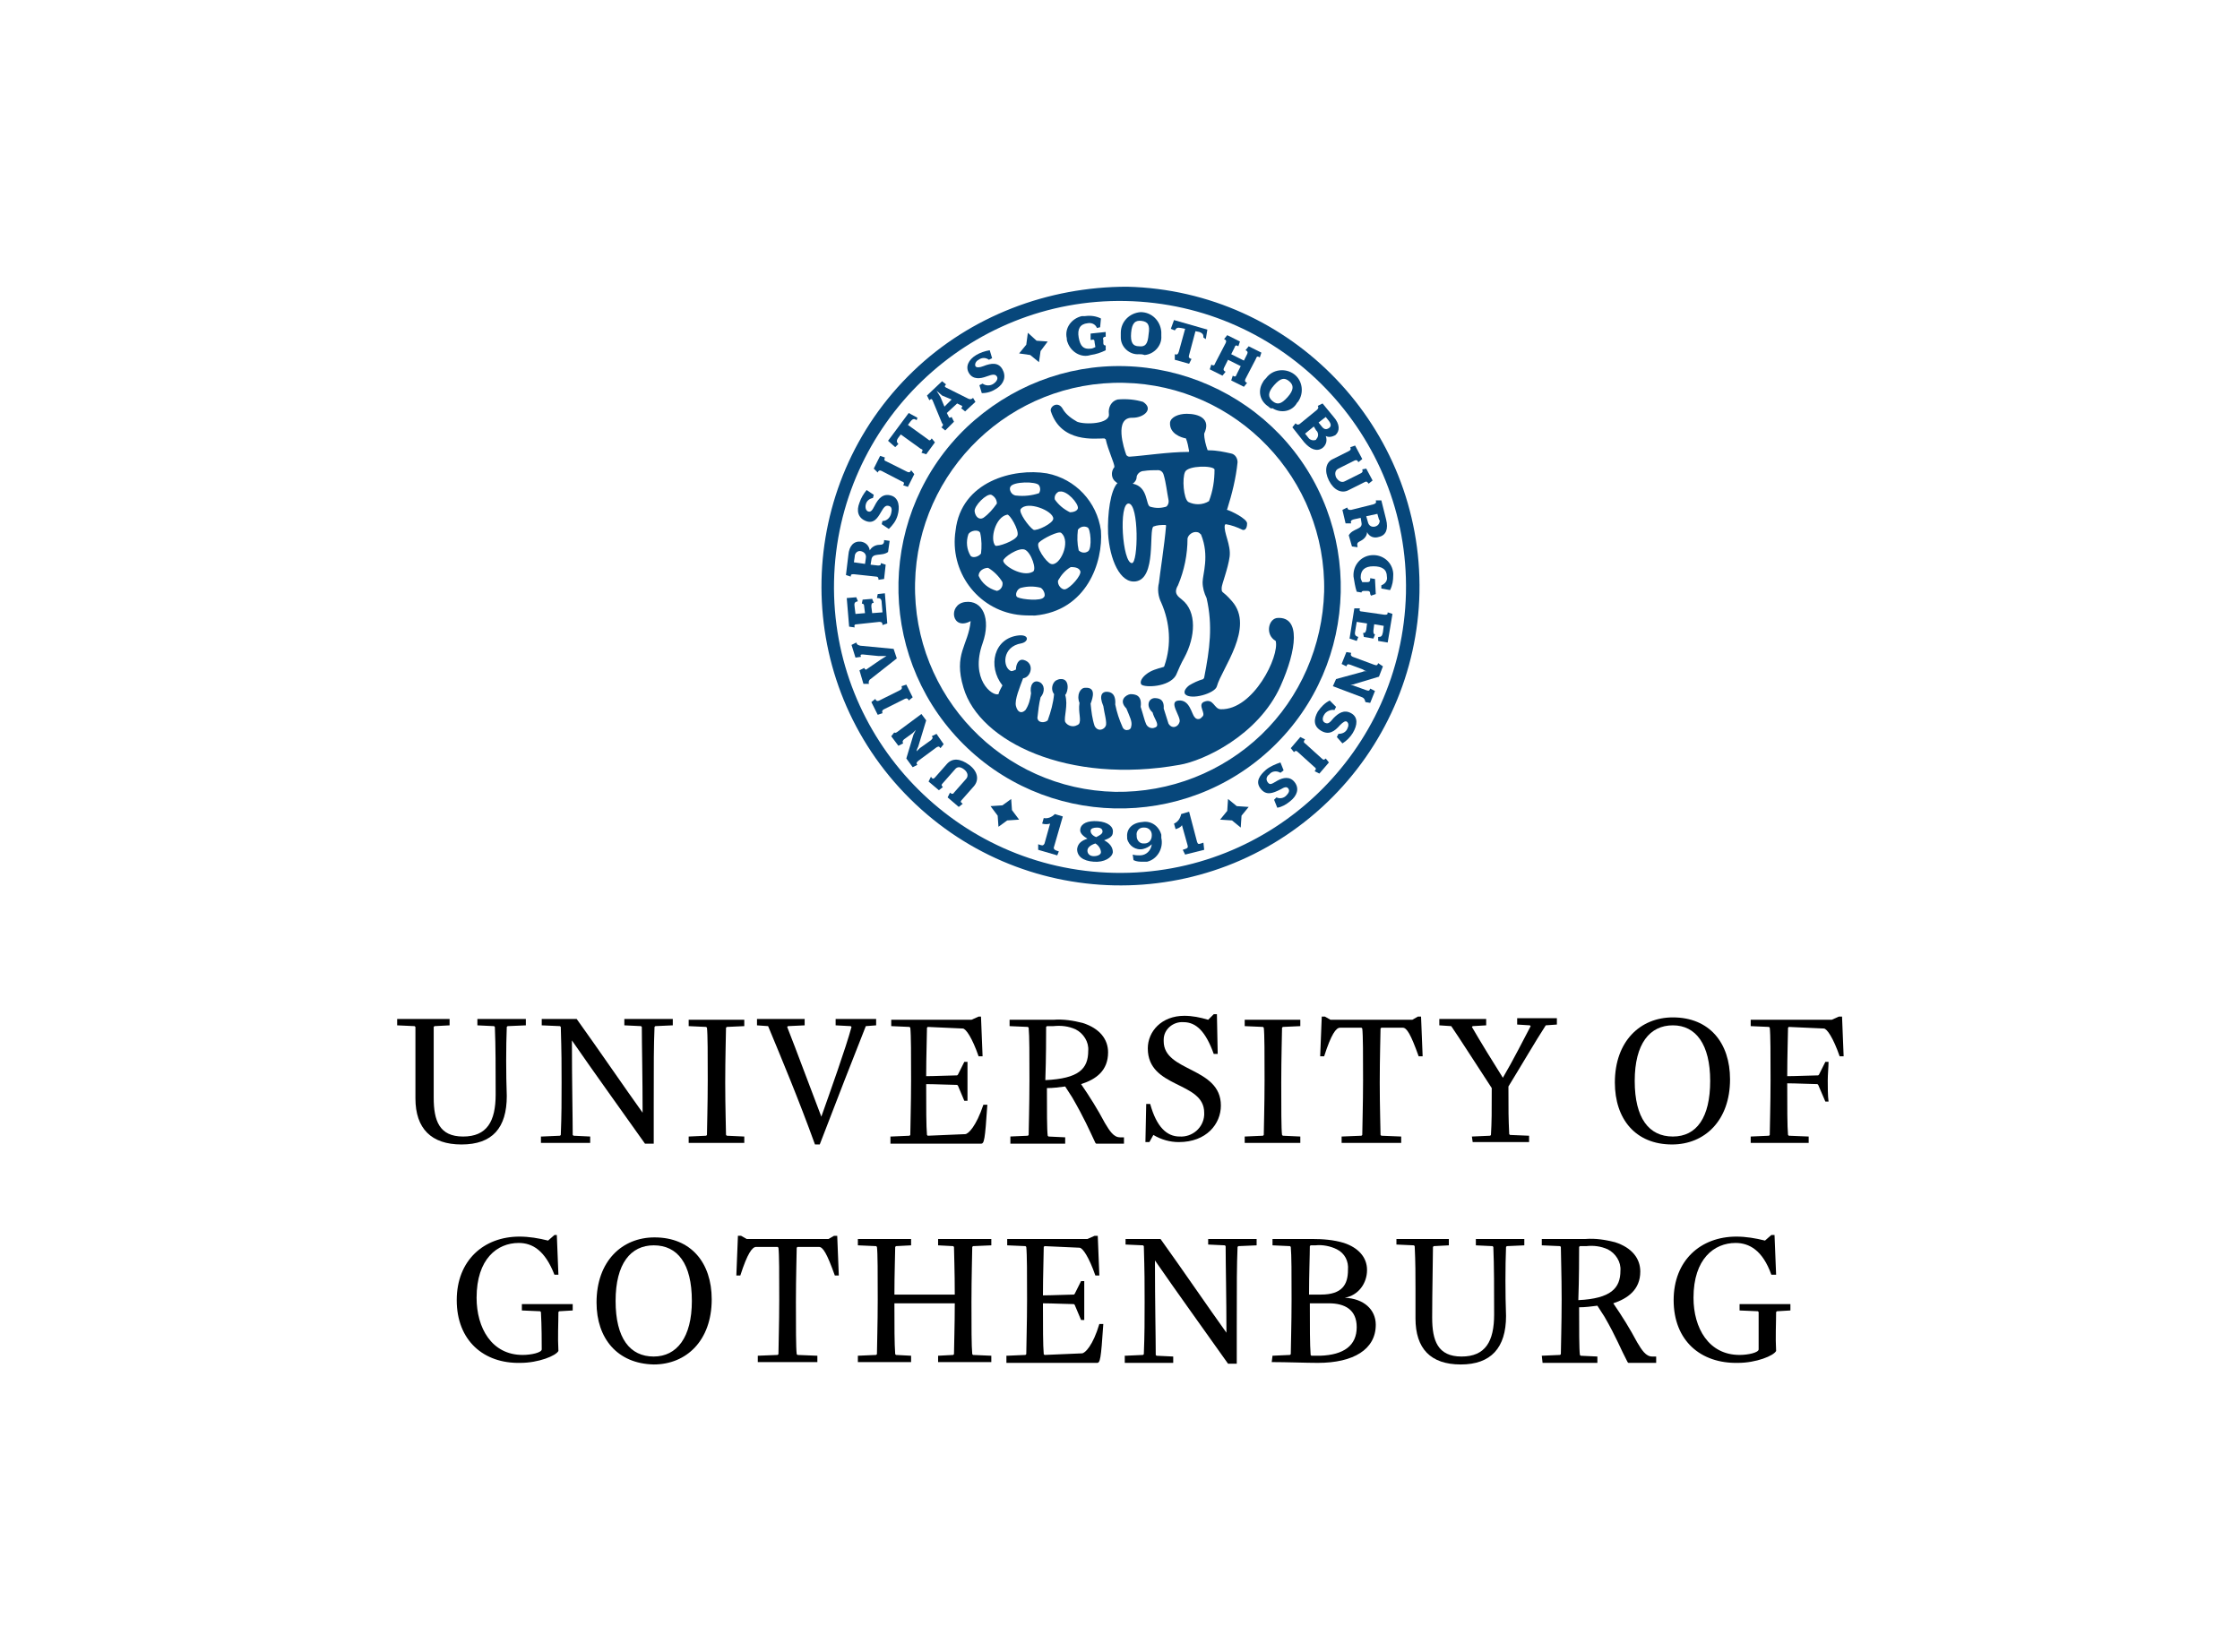 <?xml version="1.0" encoding="utf-8"?>
<!-- Generator: Adobe Illustrator 26.0.3, SVG Export Plug-In . SVG Version: 6.00 Build 0)  -->
<svg version="1.0" id="Layer_1" xmlns="http://www.w3.org/2000/svg" xmlns:xlink="http://www.w3.org/1999/xlink" x="0px" y="0px"
	 viewBox="0 0 282 208" style="enable-background:new 0 0 282 208;" xml:space="preserve">
<style type="text/css">
	.st0{fill:#07477B;}
</style>
<path class="st0" d="M121.7,53.8c-11.1,10.6-11.5,28.3-0.9,39.4s28.3,11.5,39.4,0.9s11.5-28.3,0.9-39.4c-5.1-5.3-12.1-8.4-19.5-8.6
	C134.2,45.9,127.1,48.7,121.7,53.8z M140.4,99.7c-14.2-0.3-25.5-12.1-25.2-26.3s12.1-25.5,26.3-25.2c14.2,0.3,25.5,12.1,25.2,26.3
	c-0.2,6.8-3,13.3-7.9,18C153.9,97.2,147.3,99.8,140.4,99.7z"/>
<path class="st0" d="M115,46.7c-15,14.4-15.5,38.2-1.1,53.2s38.2,15.5,53.2,1.1c7.2-6.9,11.4-16.4,11.6-26.4l0,0
	c0.4-20.8-16.1-38-36.8-38.5C131.9,36.1,122.2,39.8,115,46.7z M140.3,109.9c-19.9-0.4-35.7-16.9-35.3-36.7s16.9-35.7,36.7-35.3
	c19.9,0.4,35.7,16.9,35.3,36.7c0,0,0,0.1,0,0.1l0,0C176.5,94.6,160.1,110.3,140.3,109.9L140.3,109.9z"/>
<path class="st0" d="M148.5,96.3c-14,2.5-25.2-2.9-27.2-9.7c-1.3-4.3,0.6-5.3,0.9-8.4c-2.4,1.3-2.9-2.1-0.7-2.4s3.3,2.1,2.2,5.2
	c-1.6,4.5,1.2,6.7,2,6.4c0.1-0.4,0.3-0.7,0.5-1.1c-1.9-2.4-1.1-6,2.1-6.3c1.3-0.1,1.2,0.8,0.3,1c-2.5,0.4-2.4,3.1-1.3,3.5
	c0.2,0,0.4-0.1,0.6-0.2c0-0.6,0.3-1.4,1-1.2c1.4,0.4,0.9,2.2-0.1,2.3c-0.4,1.1-1.1,2.7-0.9,3.5s0.7,1,1.2,0.5
	c0.4-0.6,0.6-1.3,0.7-2.1c-0.2-1,0.3-1.8,1.1-1.4c0.6,0.3,0.7,1.2,0.1,1.9c-0.2,0.8-0.3,1.7-0.4,2.6c0.1,0.7,1,0.6,1.3,0.3
	c0.4-1.1,0.7-2.2,0.8-3.3c-0.4-0.5-0.3-1.3,0.2-1.7c0.2-0.1,0.4-0.2,0.6-0.2c1.2-0.1,1,1.6,0.6,2c0.4,1.3-0.2,2.8,0,3.4
	c0.3,0.5,1,0.7,1.5,0.4c0.1,0,0.1-0.1,0.2-0.1c0.4-0.5-0.1-1.5,0.1-2.7c-0.4-1,0.1-1.9,0.7-1.9c1.4-0.1,1,1.2,0.7,2
	c0.1,1,0.2,1.9,0.5,2.8c0.2,0.4,0.6,0.6,1,0.4c0.2-0.1,0.3-0.2,0.4-0.4c0.2-0.4-0.2-1.7-0.3-2.5c-0.6-1.4-0.1-1.8,0.4-1.8
	c0.5,0,1.2,0.2,1.1,1.6c0.2,1,0.5,1.9,0.9,2.8c0.1,0.3,0.4,0.5,0.7,0.4c0.2,0,0.4-0.2,0.4-0.4c0.2-0.6-0.2-1.3-0.6-2.3
	c-1-1-0.1-1.7,0.5-1.8c0.6,0,1.5,0.1,1.3,1.6c0.3,0.9,0.5,1.8,0.7,2.2c0.2,0.4,0.7,0.6,1.1,0.4c0.1,0,0.1-0.1,0.2-0.1
	c0.3-0.4-0.3-1-0.5-1.8c-0.8-0.7-0.6-1.7,0.2-1.8c0.4,0,1.3,0,1.2,1.3c0.2,0.6,0.4,1.3,0.6,1.9c0.4,0.7,1.2,0.5,1.4-0.2
	s-1.5-2.6-0.1-2.7c1.4-0.1,1.6,1.7,2,2.1c0.2,0.3,0.6,0.3,0.8,0.1c0.1-0.1,0.1-0.1,0.2-0.2c0.4-0.4-0.6-1.4,0.1-1.8
	c1.3-0.6,1.3,0.9,2.2,0.9c4.1,0.1,7.4-6.7,6.9-8.6c-1.4-0.8-0.9-2.9,0.3-2.9c2.8-0.1,2.4,3.9,0.3,8.6
	C158.4,92.6,151.5,95.8,148.5,96.3z"/>
<path class="st0" d="M154.5,64.2c0,0-0.1-0.1,0-0.1c0.6-1.9,1.1-3.9,1.3-5.9c0-0.5-0.3-1-0.8-1.1c-0.9-0.2-1.8-0.4-2.8-0.4
	c-0.1,0-0.2,0-0.2-0.1c-0.2-0.6-0.4-1.3-0.4-2c0.9-1.9-0.7-2.5-2.2-2.5c-1,0-2,0.4-2.1,1.1c-0.1,1.4,1.4,1.9,2,2
	c0.2,0.5,0.3,1,0.4,1.6c0,0.1,0,0.1-0.1,0.1c0,0,0,0,0,0c-2.5,0-5.7,0.5-7.4,0.6c-0.2,0-0.3-0.1-0.4-0.2c-0.3-0.8-1.6-4.8,0.8-4.7
	c1.4,0,2.7-1.1,1.3-2c-1-0.3-2.1-0.4-3.2-0.3c-0.8,0.2-1.2,1-1.1,1.8c0.2,1.3-3,1.4-4,1c-0.7-0.4-1.4-0.9-1.8-1.6
	c-0.6-1.1-1.7-0.3-1.5,0.3c1.3,4,5.6,3.4,6.7,3.4c0.1,0,0.1,0.1,0.2,0.1c0.3,1.4,1.1,3,1.1,3.5c-0.5,0.6-0.4,1.5,0.2,1.9
	c0.1,0.1,0.1,0.1,0.2,0.1c-0.9,0.9-1.3,3.9-1.2,6.4c0.2,3.2,1.5,6.3,3.5,6c2.6-0.4,1.6-6.4,2.2-6.9c0.5-0.2,1-0.2,1.5-0.2
	c0.1,0,0.1,0.1,0.1,0.1c-0.2,2.4-0.8,6.2-0.9,7.2c-0.2,0.8-0.1,1.7,0.3,2.5c1.1,2.5,1.3,5.3,0.4,7.9c0,0.1-0.1,0.2-0.2,0.2
	c-0.7,0.2-1.5,0.4-2.1,0.9c-0.4,0.3-0.9,0.9-0.6,1.3c0.5,0.4,3.4,0.3,4.3-1.1c0-0.1,0.1-0.1,0.1-0.2c0.3-0.7,0.6-1.4,1-2.1
	c1.4-2.6,1.6-5.8-0.3-7.3c-0.5-0.4-1.1-0.8-0.5-1.8c0.8-1.9,1.2-3.9,1.2-5.9c0.1-0.5,0.7-0.9,1.2-0.8c0.2,0,0.4,0.2,0.5,0.3
	c1.1,2.7,0.2,5,0.2,6c0,0.7,0.2,1.4,0.5,2c0.8,3.5,0.4,6.4-0.3,10c0,0.1-0.1,0.1-0.1,0.2c-0.7,0.2-1.3,0.5-1.8,0.8
	c-0.5,0.4-0.7,0.8-0.5,1.1c0.7,0.8,3.8-0.1,4-1c0.6-2.2,4.8-7.4,1.9-10.7c-1.3-1.5-1.3-0.9-1.3-1.7c0-0.4,0.8-2.4,1-3.9
	c0.2-1.5-0.8-3.1-0.6-4c0,0,0.1-0.1,0.1-0.1c0.7,0.1,1.5,0.4,2.1,0.7c0.2,0.1,0.6,0,0.6-0.8C157,65.3,154.9,64.3,154.5,64.2z
	 M142.5,70.9c-1.2,0-1.7-7.6-0.4-7.5S143.3,70.9,142.5,70.9L142.5,70.9z M146.5,59.8c0.3,1,0.4,2.1,0.6,3.1c0.1,0.4-0.1,0.8-0.3,0.9
	c-0.7,0.2-1.3,0.2-2,0c-0.6-0.2-0.2-2.5-2.2-2.9c0.3-0.2,0.5-0.5,0.5-0.9c0.1-0.4,0.5-0.7,0.9-0.7c0.6-0.1,1.2-0.1,1.8-0.1
	C146.1,59.2,146.4,59.4,146.5,59.8L146.5,59.8z M152.2,63.1c-0.8,0.5-1.8,0.5-2.6,0.1c-0.6-0.4-0.8-3-0.4-3.8s3.5-0.8,3.7-0.3
	C152.9,60.5,152.7,61.8,152.2,63.1L152.2,63.1z"/>
<path class="st0" d="M138.6,66.8c-0.5-3.6-3.2-6.5-6.8-7.2c-4.2-0.7-10.8,1-11.5,7.2c-0.8,5.1,2.7,9.9,7.8,10.6
	c0.7,0.1,1.5,0.1,2.2,0.1C136.8,76.9,138.9,70.8,138.6,66.8z M134.8,71.4c0.3,0,1,0,1.2,0.5s-1.2,2.1-1.9,2.3
	c-0.4,0.1-1-0.5-0.9-1.1C133.6,72.4,134.1,71.8,134.8,71.4z M137,69.4c-0.4,0.3-0.9,0.2-1.2-0.1c-0.2-0.9-0.2-1.7-0.1-2.6
	c0.3-0.4,0.8-0.5,1.2-0.3C137.3,66.5,137.5,69,137,69.4L137,69.4z M135.7,64c-0.1,0.4-0.7,0.5-1,0.5c-0.8-0.4-1.4-0.9-1.9-1.6
	c-0.1-0.4,0.1-0.8,0.5-1c0,0,0.1,0,0.1,0C134.3,61.7,135.8,63.4,135.7,64z M130.8,61.1c0.2,0.3,0.2,0.7,0,1
	c-0.9,0.3-1.9,0.4-2.8,0.3c-0.7,0-1-0.8-0.8-1.1C127.5,60.6,130.5,60.6,130.8,61.1z M132.6,65.3c0,0.6-2.1,1.6-2.5,1.4
	c-0.6-0.4-1.9-2.2-1.6-2.6C129.3,63,132.6,64.3,132.6,65.3z M126.8,64.8c0.3-0.1,1.5,1.9,1.3,2.6c-0.2,0.7-2.6,1.5-2.8,1.3
	C124.6,67.9,125.3,65.1,126.8,64.8z M126.3,70.6c0-0.4,1.9-1.7,2.7-1.4s1.6,2.6,1,2.8C128.7,72.7,126.3,71.2,126.3,70.6z M132.3,71
	c-0.6-0.2-2-2.2-1.5-2.7c0.5-0.5,2.5-1.5,2.8-1.2C134.9,68.2,133.4,71.4,132.3,71L132.3,71z M123.8,65.2c-0.5,0.3-1-0.1-1.1-0.8
	c-0.1-0.7,1.5-2.3,2.1-2.1c0.4,0.2,0.7,0.6,0.7,1.1C125,64.1,124.5,64.7,123.8,65.2z M123.5,69.7c-0.3,0.4-1,0.6-1.3,0.3
	c-0.5-0.8-0.6-1.8-0.3-2.7c0.2-0.5,1.3-0.7,1.5-0.2C123.6,68,123.6,68.9,123.5,69.7z M123.2,72.5c0-0.6,0.6-1,1.2-1c0,0,0,0,0,0
	c0.7,0.4,1.4,1.1,1.8,1.8c0.1,0.5-0.2,1-0.7,1.1c0,0,0,0,0,0C124.4,74.1,123.6,73.4,123.2,72.5z M128.1,75.2
	c-0.4-0.2-0.1-1.1,0.5-1.2c0.8-0.2,1.6-0.2,2.4,0c0.4,0.2,0.7,1,0.4,1.2C131.1,75.7,128.7,75.5,128.1,75.2z"/>
<polygon class="st0" points="129.4,41.9 129.2,43.4 128.3,44.5 129.7,44.7 130.8,45.6 131,44.2 131.9,43 130.5,42.9 "/>
<polygon class="st0" points="156.2,104.2 155.1,103.3 153.6,103.2 154.5,102.1 154.6,100.6 155.7,101.5 157.2,101.6 156.3,102.7 "/>
<polygon class="st0" points="125.7,104.1 126.8,103.3 128.3,103.2 127.4,102 127.3,100.6 126.2,101.4 124.7,101.5 125.6,102.7 "/>
<path class="st0" d="M117.7,97.9l1.5-1.7c0.7-0.8,1.7-0.7,2.8,0.1s1.3,1.9,0.6,2.7l-1.5,1.7c-0.2,0.2-0.2,0.3,0.1,0.5l-0.5,0.4
	l-1.4-1.2l0.3-0.6c0.2,0.2,0.4,0.2,0.5,0l1.5-1.7c0.3-0.3,0.3-0.8-0.2-1.2s-0.9-0.4-1.2,0l-1.5,1.7c-0.2,0.2-0.2,0.3,0,0.5l-0.5,0.4
	l-1.3-1.1l0.3-0.6C117.4,98.1,117.5,98.1,117.7,97.9z"/>
<path class="st0" d="M112.9,92.2l3.1-2.3l0.6,0.8l-1,3.3c-0.1,0.2-0.2,0.4-0.2,0.6c0,0,0.3-0.3,0.4-0.4l1.4-1
	c0.2-0.2,0.3-0.3,0.1-0.5l0.6-0.3l0.9,1.3l-0.4,0.5c-0.2-0.3-0.3-0.2-0.5-0.1l-2.3,1.7c-0.2,0.2-0.3,0.3-0.1,0.5l-0.6,0.3l-0.8-1.1
	l0.9-3c0.1-0.2,0.3-0.6,0.3-0.6s-0.3,0.3-0.4,0.4l-1.1,0.8c-0.2,0.2-0.2,0.3-0.1,0.5l-0.6,0.3l-0.9-1.2l0.4-0.5
	C112.6,92.3,112.7,92.3,112.9,92.2z"/>
<path class="st0" d="M114.1,86.2l0.8,1.6l-0.5,0.4c-0.1-0.3-0.3-0.3-0.5-0.2l-2.6,1.3c-0.2,0.1-0.3,0.2-0.2,0.5l-0.6,0.2l-0.8-1.6
	l0.5-0.4c0.1,0.3,0.3,0.3,0.5,0.2l2.6-1.3c0.2-0.1,0.3-0.2,0.2-0.5L114.1,86.2z"/>
<path class="st0" d="M108.3,81.3l4.2,0.4l0.4,1.2l-3.3,2.6c-0.2,0.1-0.3,0.4-0.2,0.6c0,0,0,0,0,0h-0.7l-0.5-1.7l0.6-0.3
	c0.1,0.2,0.2,0.3,0.4,0.1l1.6-1.1c0.3-0.2,0.5-0.3,0.8-0.5c-0.3,0-0.7,0-1,0l-2-0.2c-0.3,0-0.3,0.1-0.2,0.3l-0.7,0.1l-0.5-1.6
	l0.6-0.3C107.9,81.2,108,81.2,108.3,81.3z"/>
<path class="st0" d="M111.4,74.7l0.3,3.8l-0.6,0.2c0-0.3-0.1-0.4-0.4-0.4l-2.8,0.3c-0.3,0-0.4,0.1-0.3,0.4l-0.7-0.1l-0.3-3.6
	l1.2-0.1l0.2,0.5c-0.4,0.1-0.5,0.2-0.4,0.8l0.1,0.8l1.2-0.1l-0.1-0.8c0-0.3-0.1-0.4-0.3-0.4l0.1-0.5l1.2-0.1l0.2,0.5
	c-0.3,0-0.3,0.2-0.3,0.5l0.1,0.8l1.3-0.1l-0.1-1.2c0-0.5-0.2-0.6-0.6-0.6l0.1-0.5L111.4,74.7z"/>
<path class="st0" d="M112,68.1l-0.2,1.4c-0.8,0.6-2,0-2.1,1l-0.1,0.6l0.9,0.1c0.3,0,0.4,0,0.4-0.3l0.6,0.2l-0.2,1.8l-0.7,0.1
	c0-0.3-0.1-0.4-0.3-0.4l-2.8-0.3c-0.3,0-0.4,0-0.4,0.3l-0.6-0.2l0.3-2.5c0.1-1.2,0.7-1.8,1.6-1.7c0.6,0.1,1,0.5,1.1,1.1
	c0.2-0.4,0.7-0.7,1.2-0.7c0.4,0,0.6-0.1,0.6-0.5v-0.1L112,68.1z M107.6,70.1l-0.1,0.7l1.4,0.2l0.1-0.7c0.1-0.5-0.2-0.8-0.6-0.9
	S107.6,69.6,107.6,70.1L107.6,70.1z"/>
<path class="st0" d="M113,64.9c-0.2,0.7-0.6,1.2-1.1,1.7l-0.9-0.6l0.1-0.4c0.6,0,1-0.5,1.1-1c0.1-0.4,0.1-0.8-0.3-0.9
	s-0.6,0.1-1,0.8c-0.4,0.7-0.9,1.5-1.9,1.1s-1.2-1.3-0.8-2.3c0.2-0.6,0.5-1.1,0.9-1.6l0.9,0.6l-0.1,0.4c-0.5,0.1-0.8,0.4-0.9,0.8
	c-0.1,0.4,0,0.8,0.3,0.9s0.5-0.1,0.8-0.7c0.5-1,1.1-1.6,2.1-1.3S113.3,63.9,113,64.9z"/>
<path class="st0" d="M115.1,59.7l-0.8,1.6l-0.6-0.2c0.2-0.3,0.1-0.4-0.2-0.5l-2.5-1.3c-0.2-0.1-0.4-0.1-0.5,0.2L110,59l0.8-1.6
	l0.6,0.2c-0.1,0.3-0.1,0.4,0.2,0.5l2.6,1.3c0.2,0.1,0.4,0.1,0.5-0.2L115.1,59.7z"/>
<path class="st0" d="M115.4,52.9c-0.3-0.2-0.5-0.2-0.8,0.2l-0.3,0.4l2.5,1.8c0.2,0.2,0.3,0.2,0.5-0.1l0.4,0.5l-1.1,1.5L116,57
	c0.2-0.3,0.2-0.4-0.1-0.5l-2.5-1.8l-0.3,0.4c-0.3,0.4-0.2,0.6,0,0.8l-0.4,0.4l-0.9-0.8l2.6-3.5l1.1,0.6L115.4,52.9z"/>
<path class="st0" d="M122.8,50.6l-1.3,1.2l-0.5-0.4c0.2-0.2,0.2-0.3-0.1-0.4l-0.4-0.2l-1.3,1.2l0.2,0.4c0.1,0.3,0.2,0.2,0.4,0.1
	l0.3,0.6l-1.1,1.1l-0.5-0.4c0.2-0.1,0.3-0.4,0.1-0.5c0,0,0,0,0,0l-1.2-2.9c-0.1-0.2-0.2-0.2-0.4,0l-0.3-0.6l1.9-1.8l0.5,0.4
	c-0.2,0.2-0.2,0.3,0,0.4l2.8,1.4c0.2,0.1,0.4,0.1,0.6-0.1c0,0,0,0,0,0L122.8,50.6z M118.6,49.8c-0.2-0.2-0.7-0.6-0.7-0.6
	s0.4,0.6,0.5,0.8l0.5,1.2l0.9-0.9L118.6,49.8z"/>
<path class="st0" d="M125.5,48.9c-0.6,0.4-1.2,0.6-1.9,0.6l-0.3-1l0.4-0.2c0.4,0.3,1,0.3,1.4,0c0.3-0.2,0.6-0.6,0.4-0.9
	s-0.5-0.3-1.3,0s-1.7,0.4-2.2-0.4s-0.1-1.7,0.9-2.3c0.5-0.3,1.1-0.5,1.7-0.6l0.3,1l-0.4,0.2c-0.4-0.3-0.9-0.3-1.3,0
	c-0.4,0.2-0.5,0.6-0.4,0.8s0.5,0.2,1,0c1-0.4,1.9-0.5,2.4,0.4S126.4,48.3,125.5,48.9z"/>
<path class="st0" d="M139.2,42.4c-0.3,0-0.4,0.2-0.3,0.4v0.4c0,0.2,0.1,0.3,0.3,0.3v0.6c-0.6,0.3-1.2,0.5-1.9,0.6
	c-1.2,0.4-2.5-0.4-2.9-1.6c-0.1-0.2-0.1-0.4-0.1-0.5c-0.3-1.3,0.6-2.5,1.9-2.8c0.1,0,0.3,0,0.4,0c0.7-0.1,1.4,0,2,0.3l-0.1,1.1
	l-0.4,0.1c-0.2-0.5-0.7-0.7-1.2-0.6c-0.9,0.1-1.3,0.7-1.1,1.8s0.6,1.5,1.5,1.4c0.2,0,0.4-0.1,0.6-0.2l-0.1-0.6
	c0-0.3-0.1-0.4-0.4-0.3h-0.1V42l1.9-0.2L139.2,42.4L139.2,42.4z"/>
<path class="st0" d="M143.4,44.6c-1.2,0.1-2.3-0.9-2.3-2.1c0-0.2,0-0.4,0-0.6c0-1.4,1.1-2.5,2.5-2.6c1.4,0,2.5,1.1,2.6,2.5
	c0,0.2,0,0.3,0,0.5c0.1,1.2-0.9,2.3-2.1,2.4C143.8,44.6,143.6,44.6,143.4,44.6z M143.7,40.4c-0.8-0.1-1.2,0.3-1.3,1.5
	c-0.1,1.2,0.2,1.7,1,1.7c0.8,0.1,1.1-0.3,1.2-1.5C144.8,40.9,144.5,40.5,143.7,40.4z"/>
<path class="st0" d="M151.5,42.5c0-0.3,0-0.5-0.5-0.7l-0.5-0.1l-0.8,3c-0.1,0.3,0,0.4,0.3,0.5l-0.3,0.6l-1.8-0.5v-0.7
	c0.3,0.1,0.4,0,0.5-0.3l0.8-2.9l-0.5-0.1c-0.5-0.1-0.6,0-0.8,0.3l-0.5-0.2l0.4-1.1l4.2,1.2l-0.2,1.2L151.5,42.5z"/>
<path class="st0" d="M156.6,48.7l-1.6-0.8l0.2-0.6c0.3,0.2,0.4,0.1,0.5-0.2l0.5-1l-1.6-0.8l-0.5,1c-0.1,0.2-0.1,0.4,0.2,0.5
	l-0.4,0.5l-1.6-0.8l0.2-0.6c0.3,0.2,0.4,0.1,0.5-0.2l1.3-2.5c0.1-0.2,0.1-0.4-0.2-0.5l0.4-0.5l1.6,0.8l-0.2,0.6
	c-0.3-0.2-0.4-0.1-0.5,0.2l-0.4,0.8l1.6,0.8l0.4-0.8c0.1-0.2,0.1-0.4-0.2-0.5l0.4-0.5l1.6,0.8l-0.2,0.6c-0.3-0.2-0.4-0.1-0.5,0.2
	l-1.3,2.5c-0.1,0.2-0.1,0.4,0.2,0.5L156.6,48.7z"/>
<path class="st0" d="M159.7,51.2c-1.1-0.7-1.4-2-0.7-3.1c0.1-0.2,0.2-0.3,0.4-0.5c0.8-1.1,2.4-1.3,3.5-0.5s1.3,2.4,0.5,3.5
	c0,0-0.1,0.1-0.1,0.1c-0.6,1.1-2,1.4-3.1,0.7C160,51.5,159.8,51.3,159.7,51.2z M162.3,48c-0.6-0.5-1.1-0.4-1.9,0.5s-0.8,1.5-0.2,2
	s1.1,0.4,1.9-0.5S162.9,48.5,162.3,48z"/>
<path class="st0" d="M164.2,55.7l-1.5-1.9l0.4-0.5c0.2,0.2,0.3,0.2,0.5,0.1l2.2-1.8c0.2-0.2,0.2-0.3,0.1-0.5l0.6-0.3l1.4,1.7
	c0.8,0.9,0.8,1.8,0.2,2.3c-0.4,0.2-0.8,0.3-1.2,0.1c0.2,0.5,0.1,1.1-0.4,1.5C165.8,56.9,165,56.6,164.2,55.7z M165.4,53.7l-1.1,0.9
	l0.4,0.5c0.2,0.3,0.6,0.4,0.9,0.3c0,0,0.1,0,0.1-0.1c0.3-0.3,0.3-0.7,0.1-1c0,0-0.1-0.1-0.1-0.1L165.4,53.7z M166,53.2l0.4,0.5
	c0.3,0.4,0.6,0.4,0.9,0.2s0.3-0.5,0-0.9l-0.4-0.5L166,53.2z"/>
<path class="st0" d="M171.8,60.7l-2,1c-0.9,0.5-1.9,0-2.5-1.2s-0.4-2.3,0.5-2.7l2-1c0.2-0.1,0.3-0.2,0.2-0.5l0.6-0.2l0.9,1.7
	l-0.5,0.4c-0.1-0.3-0.3-0.3-0.5-0.2l-2,1c-0.4,0.2-0.5,0.6-0.3,1.1c0.3,0.5,0.7,0.7,1.1,0.5l2-1c0.2-0.1,0.3-0.2,0.2-0.5L172,59
	l0.8,1.5l-0.5,0.4C172.1,60.6,172,60.6,171.8,60.7z"/>
<path class="st0" d="M170.2,68.8l-0.4-1.4c0.5-0.9,1.8-0.7,1.6-1.6l-0.1-0.6l-0.9,0.2c-0.3,0.1-0.4,0.2-0.3,0.5h-0.7l-0.4-1.7
	l0.6-0.3c0.1,0.3,0.2,0.3,0.5,0.3l2.8-0.7c0.3-0.1,0.4-0.2,0.3-0.5h0.7l0.6,2.4c0.3,1.2,0,2-0.9,2.2c-0.6,0.2-1.2,0-1.5-0.6
	c0,0.5-0.4,0.9-0.8,1.1c-0.4,0.2-0.5,0.3-0.4,0.7v0.1L170.2,68.8z M173.6,65.4l-0.2-0.7L172,65l0.2,0.7c0.1,0.5,0.5,0.7,0.9,0.6
	c0.4-0.1,0.6-0.4,0.6-0.8C173.6,65.5,173.6,65.4,173.6,65.4L173.6,65.4z"/>
<path class="st0" d="M172.5,74.8c0-0.3-0.1-0.4-0.4-0.4h-0.4c-0.2,0-0.3,0.1-0.3,0.2l-0.6-0.1c-0.2-0.6-0.3-1.3-0.4-1.9
	c-0.1-1.4,0.9-2.6,2.3-2.7c1.4-0.1,2.6,0.9,2.7,2.3c0,0.1,0,0.1,0,0.2c0,0.7-0.1,1.3-0.4,1.9l-1.1-0.2v-0.4c0.5-0.2,0.8-0.6,0.7-1.1
	c0-0.9-0.6-1.3-1.7-1.3s-1.6,0.5-1.6,1.4c0,0.2,0.1,0.4,0.2,0.6h0.6c0.3,0,0.4-0.1,0.4-0.4v-0.1l0.6,0.1l0.1,1.9l-0.6,0.2
	L172.5,74.8z"/>
<path class="st0" d="M169.9,80.4l0.6-3.8h0.7c-0.1,0.3,0,0.4,0.3,0.4l2.8,0.4c0.3,0,0.4,0,0.4-0.3l0.6,0.2l-0.6,3.6l-1.2-0.2v-0.5
	c0.4,0,0.5-0.1,0.6-0.6l0.1-0.8l-1.2-0.2l-0.1,0.8c0,0.3,0,0.4,0.2,0.5l-0.2,0.5l-1.2-0.2l-0.1-0.5c0.3,0,0.3-0.1,0.4-0.4l0.1-0.8
	l-1.3-0.2l-0.2,1.2c-0.1,0.5,0.1,0.6,0.4,0.7l-0.2,0.5L169.9,80.4z"/>
<path class="st0" d="M171.5,87.8l-3.7-1.4l0.4-0.9l3.3-0.9c0.2-0.1,0.4-0.1,0.6-0.1c-0.2,0-0.4-0.1-0.5-0.2l-1.6-0.6
	c-0.3-0.1-0.4-0.1-0.5,0.2l-0.6-0.3l0.6-1.5l0.6,0.1c-0.1,0.3,0,0.4,0.2,0.5l2.7,1c0.3,0.1,0.4,0.1,0.5-0.2l0.6,0.4l-0.5,1.3l-3,0.9
	c-0.2,0.1-0.4,0.1-0.6,0.1c0,0,0.4,0.1,0.6,0.2l1.4,0.5c0.3,0.1,0.4,0.1,0.5-0.2l0.6,0.3l-0.6,1.5l-0.6-0.1
	C171.8,88,171.7,87.9,171.5,87.8z"/>
<path class="st0" d="M165.9,89.6c0.4-0.6,0.9-1.1,1.5-1.4l0.8,0.8l-0.2,0.4c-0.5-0.1-1.1,0.2-1.3,0.6c-0.2,0.3-0.3,0.8,0.1,1
	s0.6,0,1.1-0.6c0.6-0.6,1.3-1.1,2.2-0.6s0.8,1.5,0.2,2.5c-0.3,0.5-0.8,1-1.3,1.3l-0.7-0.8l0.2-0.4c0.5,0,0.9-0.2,1.1-0.6
	c0.2-0.4,0.2-0.7,0-0.9s-0.5,0-0.9,0.4c-0.7,0.8-1.4,1.3-2.4,0.7S165.4,90.5,165.9,89.6z"/>
<path class="st0" d="M162.5,94.2l1.2-1.4l0.6,0.3c-0.2,0.2-0.2,0.4,0,0.5l2.1,1.9c0.2,0.2,0.3,0.2,0.5,0l0.4,0.5l-1.2,1.4l-0.6-0.3
	c0.2-0.2,0.2-0.4,0-0.5l-2.1-1.9c-0.2-0.2-0.3-0.2-0.5,0L162.5,94.2z"/>
<path class="st0" d="M159.4,96.9c0.5-0.4,1.2-0.7,1.8-0.9l0.4,1l-0.4,0.3c-0.5-0.3-1.1-0.2-1.4,0.2c-0.3,0.2-0.5,0.6-0.2,1
	c0.3,0.4,0.5,0.2,1.2-0.2s1.6-0.6,2.2,0.2c0.6,0.8,0.3,1.7-0.6,2.4c-0.5,0.4-1,0.7-1.6,0.8l-0.4-1l0.3-0.3c0.4,0.2,0.9,0.1,1.2-0.2
	c0.3-0.3,0.5-0.6,0.3-0.9c-0.2-0.3-0.5-0.2-1,0.1c-1,0.5-1.8,0.8-2.5-0.1S158.6,97.6,159.4,96.9z"/>
<path class="st0" d="M133.1,107.7l-2.4-0.7l0-0.7l0.3,0.1c0.3,0.1,0.4,0,0.5-0.2l0.7-2.5c-0.3,0.1-0.7,0.1-1,0l0.2-0.7
	c0.5,0.1,1-0.1,1.4-0.5l1,0.3l-1.1,3.8c-0.1,0.2,0,0.4,0.3,0.5l0.3,0.1L133.1,107.7z"/>
<path class="st0" d="M137.7,108.5c-1.4-0.1-2.1-0.7-2.1-1.6c0.1-0.8,0.7-1.1,1.3-1.3c-0.5-0.3-1-0.7-0.9-1.2c0.1-0.7,0.9-1.1,2.2-1
	s2,0.7,1.9,1.4c0,0.6-0.6,0.8-1.1,1c0.6,0.3,1.1,0.8,1.1,1.5C140,108,139,108.6,137.7,108.5z M137.9,106.2c-0.6,0.2-1,0.5-1,0.9
	s0.3,0.7,0.8,0.7s0.9-0.2,0.9-0.5S138.4,106.5,137.9,106.2z M138.1,104.2c-0.4,0-0.8,0.1-0.8,0.4s0.2,0.6,0.7,0.8
	c0.4-0.2,0.8-0.4,0.8-0.7S138.6,104.2,138.1,104.2L138.1,104.2z"/>
<path class="st0" d="M143.9,108.5c-0.4,0-0.8,0-1.2-0.2l-0.1-0.7c0.3,0.1,0.6,0.1,0.9,0.1c0.8,0,1.4-0.6,1.5-1.4
	c-0.3,0.3-0.7,0.5-1.1,0.6c-0.9,0.2-1.8-0.4-2-1.3c0-0.1,0-0.1,0-0.2c-0.1-1,0.6-1.8,1.9-1.9c1.1-0.2,2.1,0.5,2.4,1.6
	c0,0.1,0,0.3,0,0.4c0.3,1.3-0.5,2.7-1.8,3C144.3,108.5,144.1,108.5,143.9,108.5z M143.9,104.2c-0.5,0-0.9,0.5-0.8,1c0,0,0,0.1,0,0.1
	c0,0.5,0.4,0.9,0.8,0.9c0.1,0,0.1,0,0.2,0c0.5,0,0.9-0.4,0.9-1c0,0,0-0.1,0-0.1c0-0.5-0.4-0.9-0.9-0.9
	C144,104.2,143.9,104.2,143.9,104.2L143.9,104.2z"/>
<path class="st0" d="M151.6,107l-2.4,0.6l-0.3-0.6l0.3-0.1c0.3-0.1,0.4-0.2,0.3-0.5l-0.7-2.5c-0.2,0.3-0.5,0.4-0.8,0.5l-0.2-0.7
	c0.5-0.2,0.8-0.7,0.9-1.2l1-0.3l1,3.8c0.1,0.3,0.2,0.3,0.5,0.2l0.3-0.1L151.6,107z"/>
<path d="M52.3,138.3c0-0.9,0-1.4,0-3.7c0-1.8,0-3.3,0-5.3l-0.1-0.1l-2.2-0.1v-0.8h6.6v0.8l-1.9,0.1l-0.1,0.1c0,1.7,0,5.5,0,8.9
	c0,2.9,0.7,4.9,3.7,4.9s4.1-1.9,4.1-5.3c0-3,0-6.2-0.1-8.5l-0.1-0.1l-2.1-0.1v-0.8h6.1v0.8l-2.3,0.1l-0.1,0.1
	c-0.1,2.5-0.1,5.9,0,8.7c0,4-1.8,6.1-5.7,6.1C54.3,144.1,52.3,142.1,52.3,138.3z"/>
<path d="M68.2,143.1l2.3-0.1l0.1-0.1c0.1-2.5,0.1-4.3,0.1-6.6s0-3.6-0.1-7l-0.1-0.1l-2.3-0.1v-0.8h4.4c2.8,3.9,6,8.6,8.3,11.8l0,0
	c0-4.4-0.1-8.6-0.1-10.8l-0.1-0.1l-2.1-0.1v-0.8h6.1v0.8l-2.2,0.1l-0.1,0.1c-0.1,2.5-0.1,4.3-0.1,10.1v4.6h-1.1
	c-2.9-4.1-6.3-8.8-9.2-13h0c0,5.4,0.1,9.6,0.1,11.9l0.1,0.1l2.1,0.1v0.8h-6.2V143.1z"/>
<path d="M86.7,143.1l2.2-0.1l0.1-0.1c0-0.7,0.1-3.8,0.1-6.9s0-5.8-0.1-6.6l-0.1-0.1l-2.2-0.1v-0.8h7v0.8l-2.2,0.1l-0.1,0.1
	c0,0.6-0.1,3.8-0.1,6.9s0.1,5.9,0.1,6.6l0.1,0.1l2.2,0.1v0.8h-7V143.1z"/>
<path d="M96.7,129.2l-1.4-0.1v-0.8h6v0.8l-2.1,0.1l-0.1,0.1c1.3,3.3,2.8,7.4,4.3,11.3l0,0c1.1-3.1,3.1-8.7,3.8-11.3l-0.1-0.1
	l-1.9-0.1v-0.8h5.1v0.8l-1.3,0.1c-1.2,3-4,10.2-5.8,14.9h-0.6C100.5,138.3,98.4,133.3,96.7,129.2z"/>
<path d="M112.2,143.1l2.3-0.1l0.1-0.1c0-1.1,0.1-3.8,0.1-6.9s0-5.7-0.1-6.6l-0.1-0.1l-2.3-0.1v-0.8h10.1l0.9-0.4h0.3l0.2,5h-0.5
	c-0.8-2.3-1.6-3.5-2-3.5l-4.4-0.2l-0.1,0.1c0,1.1-0.1,3.5-0.1,6.1c1,0,3.3-0.1,3.9-0.1l0.1-0.1l0.8-1.6h0.4c0,0.6,0,1.6,0,2.3
	s0,1.9,0,2.6h-0.4l-0.8-1.9l-0.1-0.1c-0.7,0-2.8-0.1-3.9-0.1c0,2.9,0,5.3,0.1,6.4l0.1,0.1l4.7-0.2c0.4,0,1.4-1,2.3-3.7h0.5
	c-0.3,4.5-0.4,4.9-0.8,4.9h-11.4V143.1z"/>
<path d="M127.1,143.1l2.3-0.1l0.1-0.1c0-0.7,0.1-3.8,0.1-6.9s0-5.6-0.1-6.6l-0.1-0.1l-2.3-0.1v-0.8c2.1,0,4.3,0,5.5,0
	c1.3-0.1,2.5,0.1,3.7,0.4c2.2,0.7,3.2,2.1,3.2,3.7c0,2.3-1.5,3.4-3.4,4l0,0c1.1,1.6,2.1,3.2,3,4.9c0.6,1,1.1,1.8,1.9,1.8h0.5v0.8
	h-3.5l-0.1-0.1c-0.8-1.7-1.4-3.1-2.9-5.7c-0.3-0.5-0.6-0.9-0.9-1.4c-0.8,0.1-1.5,0.2-2.3,0.2c0,2.7,0,5.3,0.1,6l0.1,0.1l2.1,0.1v0.8
	h-6.9V143.1z M137,132.3c0.1-1.1-0.6-2.2-1.6-2.7c-0.9-0.4-1.8-0.5-2.8-0.4h-0.8l-0.1,0.1c0,1,0,4-0.1,6.7
	C135.8,135.8,137,134.6,137,132.3z"/>
<path d="M144.3,139h0.5c0.8,2.9,2.1,4.1,3.7,4.1c1.6,0.1,3-1.1,3.1-2.7c0-0.1,0-0.2,0-0.3c0-4-7.1-3-7.1-8.1c0-2.1,1.7-4.1,4.6-4.1
	c1,0,2,0.2,3,0.5l0.7-0.7h0.4l0.1,5h-0.5c-1-2.8-2.2-4-3.8-4c-1.3-0.1-2.5,0.9-2.5,2.2c0,0.1,0,0.1,0,0.2c0,3.9,7.2,3.2,7.2,8.1
	c0,2.3-1.8,4.6-5.3,4.6c-1.1,0-2.2-0.3-3.2-0.9l-0.5,0.9h-0.5L144.3,139z"/>
<path d="M156.7,143.1l2.3-0.1l0.1-0.1c0-0.7,0.1-3.8,0.1-6.9s0-5.9-0.1-6.6l-0.1-0.1l-2.3-0.1v-0.8h7v0.8l-2.2,0.1l-0.1,0.1
	c0,0.6-0.1,3.8-0.1,6.9s0,5.9,0.1,6.6l0.1,0.1l2.2,0.1v0.8h-7V143.1z"/>
<path d="M168.9,143.1l2.5-0.1l0.1-0.1c0-0.9,0.1-3.8,0.1-6.9s0-5.7-0.1-6.5l-0.1-0.1h-2.7c-0.5,0-1.1,0.8-2,3.6h-0.5l0.2-5h0.4
	l0.7,0.4h10.3l0.7-0.4h0.4l0.2,5h-0.5c-1-2.8-1.5-3.6-2-3.6h-2.7l-0.1,0.1c0,0.6-0.1,3.7-0.1,6.8s0.1,5.8,0.1,6.6l0.1,0.1l2.5,0.1
	v0.8h-7.5L168.9,143.1z"/>
<path d="M185.3,143.1l2.3-0.1l0.1-0.1c0.1-1.7,0.1-2.8,0.1-5.9c-1.9-2.9-4-6.2-5.1-7.8l-1.5-0.1v-0.8h5.9v0.8l-1.7,0.1l-0.1,0.1
	c1.1,1.9,2.7,4.5,3.9,6.4l0,0c1.3-2.2,2.7-5,3.5-6.5l-0.1-0.1l-1.6-0.1v-0.8h5v0.8l-1.4,0.1c-1.3,2-3.1,5.1-4.7,7.7
	c0,3.2,0,3.9,0.1,6l0.1,0.1l2.4,0.1v0.8h-7.1L185.3,143.1z"/>
<path d="M203.3,136.3c0-5.2,3.2-8.2,7.3-8.2c4.6,0,7.2,3.2,7.2,7.8c0,5.2-3.2,8.2-7.3,8.2C205.9,144.1,203.3,140.9,203.3,136.3z
	 M215.3,136.1c0-4.6-1.8-7-4.7-7s-4.8,2.3-4.8,7s1.8,7,4.8,7S215.3,140.7,215.3,136.1L215.3,136.1z"/>
<path d="M220.4,143.1l2.3-0.1l0.1-0.1c0-0.8,0.1-3.8,0.1-6.9s0-5.8-0.1-6.6l-0.1-0.1l-2.3-0.1v-0.8h10.2l0.9-0.4h0.4l0.2,5h-0.5
	c-0.8-2.3-1.6-3.5-2-3.5l-4.4-0.2l-0.1,0.1c0,0.7-0.1,3.5-0.1,6.1c1,0,3.3-0.1,3.9-0.1l0.1-0.1l0.8-1.6h0.4c0,0.6-0.1,1.6-0.1,2.3
	s0,2,0.1,2.7h-0.4l-0.9-2.1l-0.1-0.1c-0.7,0-2.7-0.1-3.8-0.1c0,2.9,0,5.5,0.1,6.5l0.1,0.1l2.5,0.1v0.8h-7.3L220.4,143.1z"/>
<path d="M57.5,163.7c0-5,3.4-8,7.9-8c1.2,0,2.4,0.2,3.6,0.5l0.8-0.7h0.3l0.2,5h-0.5c-1.2-3.1-2.8-4-4.5-4c-2.7,0-5.3,2-5.3,6.9
	c0,3.8,1.9,7.2,5.8,7.2c1.1,0,2.4-0.3,2.4-0.7c0-0.8,0-2.9-0.1-4.7l-0.1-0.1l-2.3-0.1v-0.8h6.4v0.8l-1.7,0.1l-0.1,0.1
	c0,1.5-0.1,3.1,0,4.9c-0.3,0.6-2.5,1.5-4.8,1.5C60.9,171.7,57.5,168.8,57.5,163.7z"/>
<path d="M75.1,164c0-5.2,3.2-8.2,7.3-8.2c4.6,0,7.2,3.2,7.2,7.8c0,5.2-3.2,8.2-7.3,8.2C77.7,171.7,75.1,168.5,75.1,164z M87.1,163.8
	c0-4.7-1.8-7-4.8-7c-2.9,0-4.8,2.3-4.8,7s1.8,7,4.8,7C85.2,170.8,87.1,168.4,87.1,163.8L87.1,163.8z"/>
<path d="M95.4,170.7l2.5-0.1l0.1-0.1c0-0.9,0.1-3.8,0.1-6.9s0-5.7-0.1-6.5l-0.1-0.1h-2.7c-0.5,0-1.1,0.8-2,3.6h-0.5l0.2-5h0.4
	L94,156h10.3l0.7-0.4h0.4l0.2,5h-0.5c-1-2.8-1.5-3.6-2-3.6h-2.7l-0.1,0.1c0,0.6-0.1,3.7-0.1,6.8s0,5.8,0.1,6.6l0.1,0.1l2.5,0.1v0.8
	h-7.5V170.7z"/>
<path d="M108,170.7l2.3-0.1l0.1-0.1c0-0.9,0.1-3.8,0.1-6.9s0-5.9-0.1-6.6l-0.1-0.1l-2.3-0.1V156h6.7v0.8l-1.9,0.1l-0.1,0.1
	c0,0.7-0.1,3.4-0.1,6h7.6c0-2.9-0.1-5.5-0.1-6l-0.1-0.1l-1.9-0.1V156h6.7v0.8l-2.3,0.1l-0.1,0.1c0,0.7-0.1,3.8-0.1,6.9
	s0,5.6,0.1,6.6l0.1,0.1l2.3,0.1v0.8h-6.7v-0.8l1.9-0.1l0.1-0.1c0-0.8,0.1-3.6,0.1-6.4h-7.6c0,2.9,0,5.1,0.1,6.4l0.1,0.1l1.9,0.1v0.8
	H108V170.7z"/>
<path d="M126.8,170.7l2.3-0.1l0.1-0.1c0-1.1,0.1-3.8,0.1-6.9s0-5.7-0.1-6.6l-0.1-0.1l-2.3-0.1V156h10.1l0.9-0.4h0.4l0.2,5h-0.5
	c-0.8-2.3-1.6-3.5-2-3.5l-4.4-0.2l-0.1,0.1c0,1.1-0.1,3.5-0.1,6.1c1,0,3.3-0.1,3.9-0.1l0.1-0.1l0.8-1.6h0.4c0,0.6,0,1.6,0,2.3
	s0,1.9,0,2.6h-0.4l-0.8-1.9l-0.1-0.1c-0.7,0-2.8-0.1-3.9-0.1c0,2.9,0,5.3,0.1,6.4l0.1,0.1l4.7-0.2c0.4,0,1.4-1,2.2-3.7h0.5
	c-0.3,4.5-0.4,4.9-0.8,4.9h-11.4V170.7z"/>
<path d="M141.7,170.7l2.2-0.1l0.1-0.1c0.1-2.5,0.1-4.3,0.1-6.6s0-3.6-0.1-7l-0.1-0.1l-2.2-0.1V156h4.4c2.8,3.9,6,8.6,8.3,11.8l0,0
	c0-4.4-0.1-8.6-0.1-10.9l-0.1-0.1l-2.1-0.1V156h6.1v0.8l-2.3,0.1l-0.1,0.1c-0.1,2.5-0.1,4.3-0.1,10.1v4.6h-1.1
	c-2.9-4.1-6.3-8.8-9.2-13l0,0c0,5.4,0.1,9.6,0.1,11.9l0.1,0.1l2.1,0.1v0.8h-6.1V170.7z"/>
<path d="M160.2,170.7l2.2-0.1l0.1-0.1c0-0.8,0.1-3.8,0.1-6.9s0-5.6-0.1-6.6l-0.1-0.1l-2.2-0.1V156c1.7,0,3.7,0,5,0
	c1.3,0,2.7,0.1,4,0.5c1.8,0.6,2.9,1.8,2.9,3.4c0,1.7-1.1,3.2-2.8,3.5l0,0c2.4,0.1,3.9,1.5,3.9,3.4c0,3.1-2.8,4.8-7.3,4.8
	c-1.5,0-3.9-0.1-5.8-0.1L160.2,170.7z M166.3,163c2.7,0,3.4-1.3,3.4-3.1c0.1-1.1-0.4-2.1-1.4-2.6c-0.8-0.4-1.8-0.6-2.7-0.5
	c-0.1,0-0.4,0-0.6,0l-0.1,0.1c0,1.2-0.1,3.5-0.1,6.1L166.3,163z M170.8,167.1c0-2.2-1.5-3-3.5-3h-2.4c0,2.9,0,5.2,0.1,6.5l0.1,0.1
	c0.4,0,0.8,0,1.1,0C169.2,170.6,170.8,169.4,170.8,167.1z"/>
<path d="M178.2,166c0-0.9,0-1.4,0-3.7c0-1.8,0-3.3-0.1-5.4l-0.1-0.1l-2.2-0.1V156h6.6v0.8l-1.9,0.1l-0.1,0.1c0,1.7-0.1,5.5-0.1,8.9
	c0,2.9,0.7,4.9,3.7,4.9s4.1-1.9,4.1-5.3c0-3,0-6.2-0.1-8.5l-0.1-0.1l-2.1-0.1V156h6.1v0.8l-2.2,0.1l-0.1,0.1c-0.1,2.5-0.1,5.9,0,8.7
	c0,4-1.9,6.1-5.7,6.1S178.2,169.8,178.2,166z"/>
<path d="M194.1,170.7l2.3-0.1l0.1-0.1c0-0.7,0.1-3.8,0.1-6.9s-0.1-5.6-0.1-6.6l-0.1-0.1l-2.3-0.1V156c2.1,0,4.3,0,5.5,0
	c1.3-0.1,2.5,0.1,3.7,0.4c2.2,0.7,3.2,2.1,3.2,3.7c0,2.3-1.6,3.4-3.4,4v0c1.1,1.6,2.1,3.2,3,4.9c0.6,1,1.1,1.8,1.9,1.8h0.5v0.8H205
	l-0.1-0.1c-0.9-1.7-1.4-3.1-2.9-5.7c-0.3-0.5-0.6-0.9-0.9-1.4c-0.8,0.1-1.5,0.2-2.3,0.2c0,2.7,0,5.3,0.1,6l0.1,0.1l2.1,0.1v0.8h-6.9
	L194.1,170.7z M204,160c0.1-1.1-0.6-2.2-1.6-2.7c-0.9-0.4-1.8-0.5-2.7-0.4h-0.8l-0.1,0.1c0,1,0,4-0.1,6.7
	C202.8,163.5,204,162.2,204,160z"/>
<path d="M210.7,163.7c0-5,3.4-8,7.9-8c1.2,0,2.4,0.2,3.6,0.5l0.8-0.7h0.4l0.2,5H223c-1.1-3.1-2.8-4-4.5-4c-2.7,0-5.3,2-5.3,6.9
	c0,3.8,1.9,7.2,5.8,7.2c1.1,0,2.4-0.3,2.4-0.7c0-0.8,0-2.9,0-4.7l-0.1-0.1l-2.3-0.1v-0.8h6.4v0.8l-1.7,0.1l-0.1,0.1
	c0,1.5-0.1,3.1,0,4.9c-0.3,0.6-2.5,1.5-4.8,1.5C214.1,171.7,210.7,168.8,210.7,163.7z"/>
</svg>
